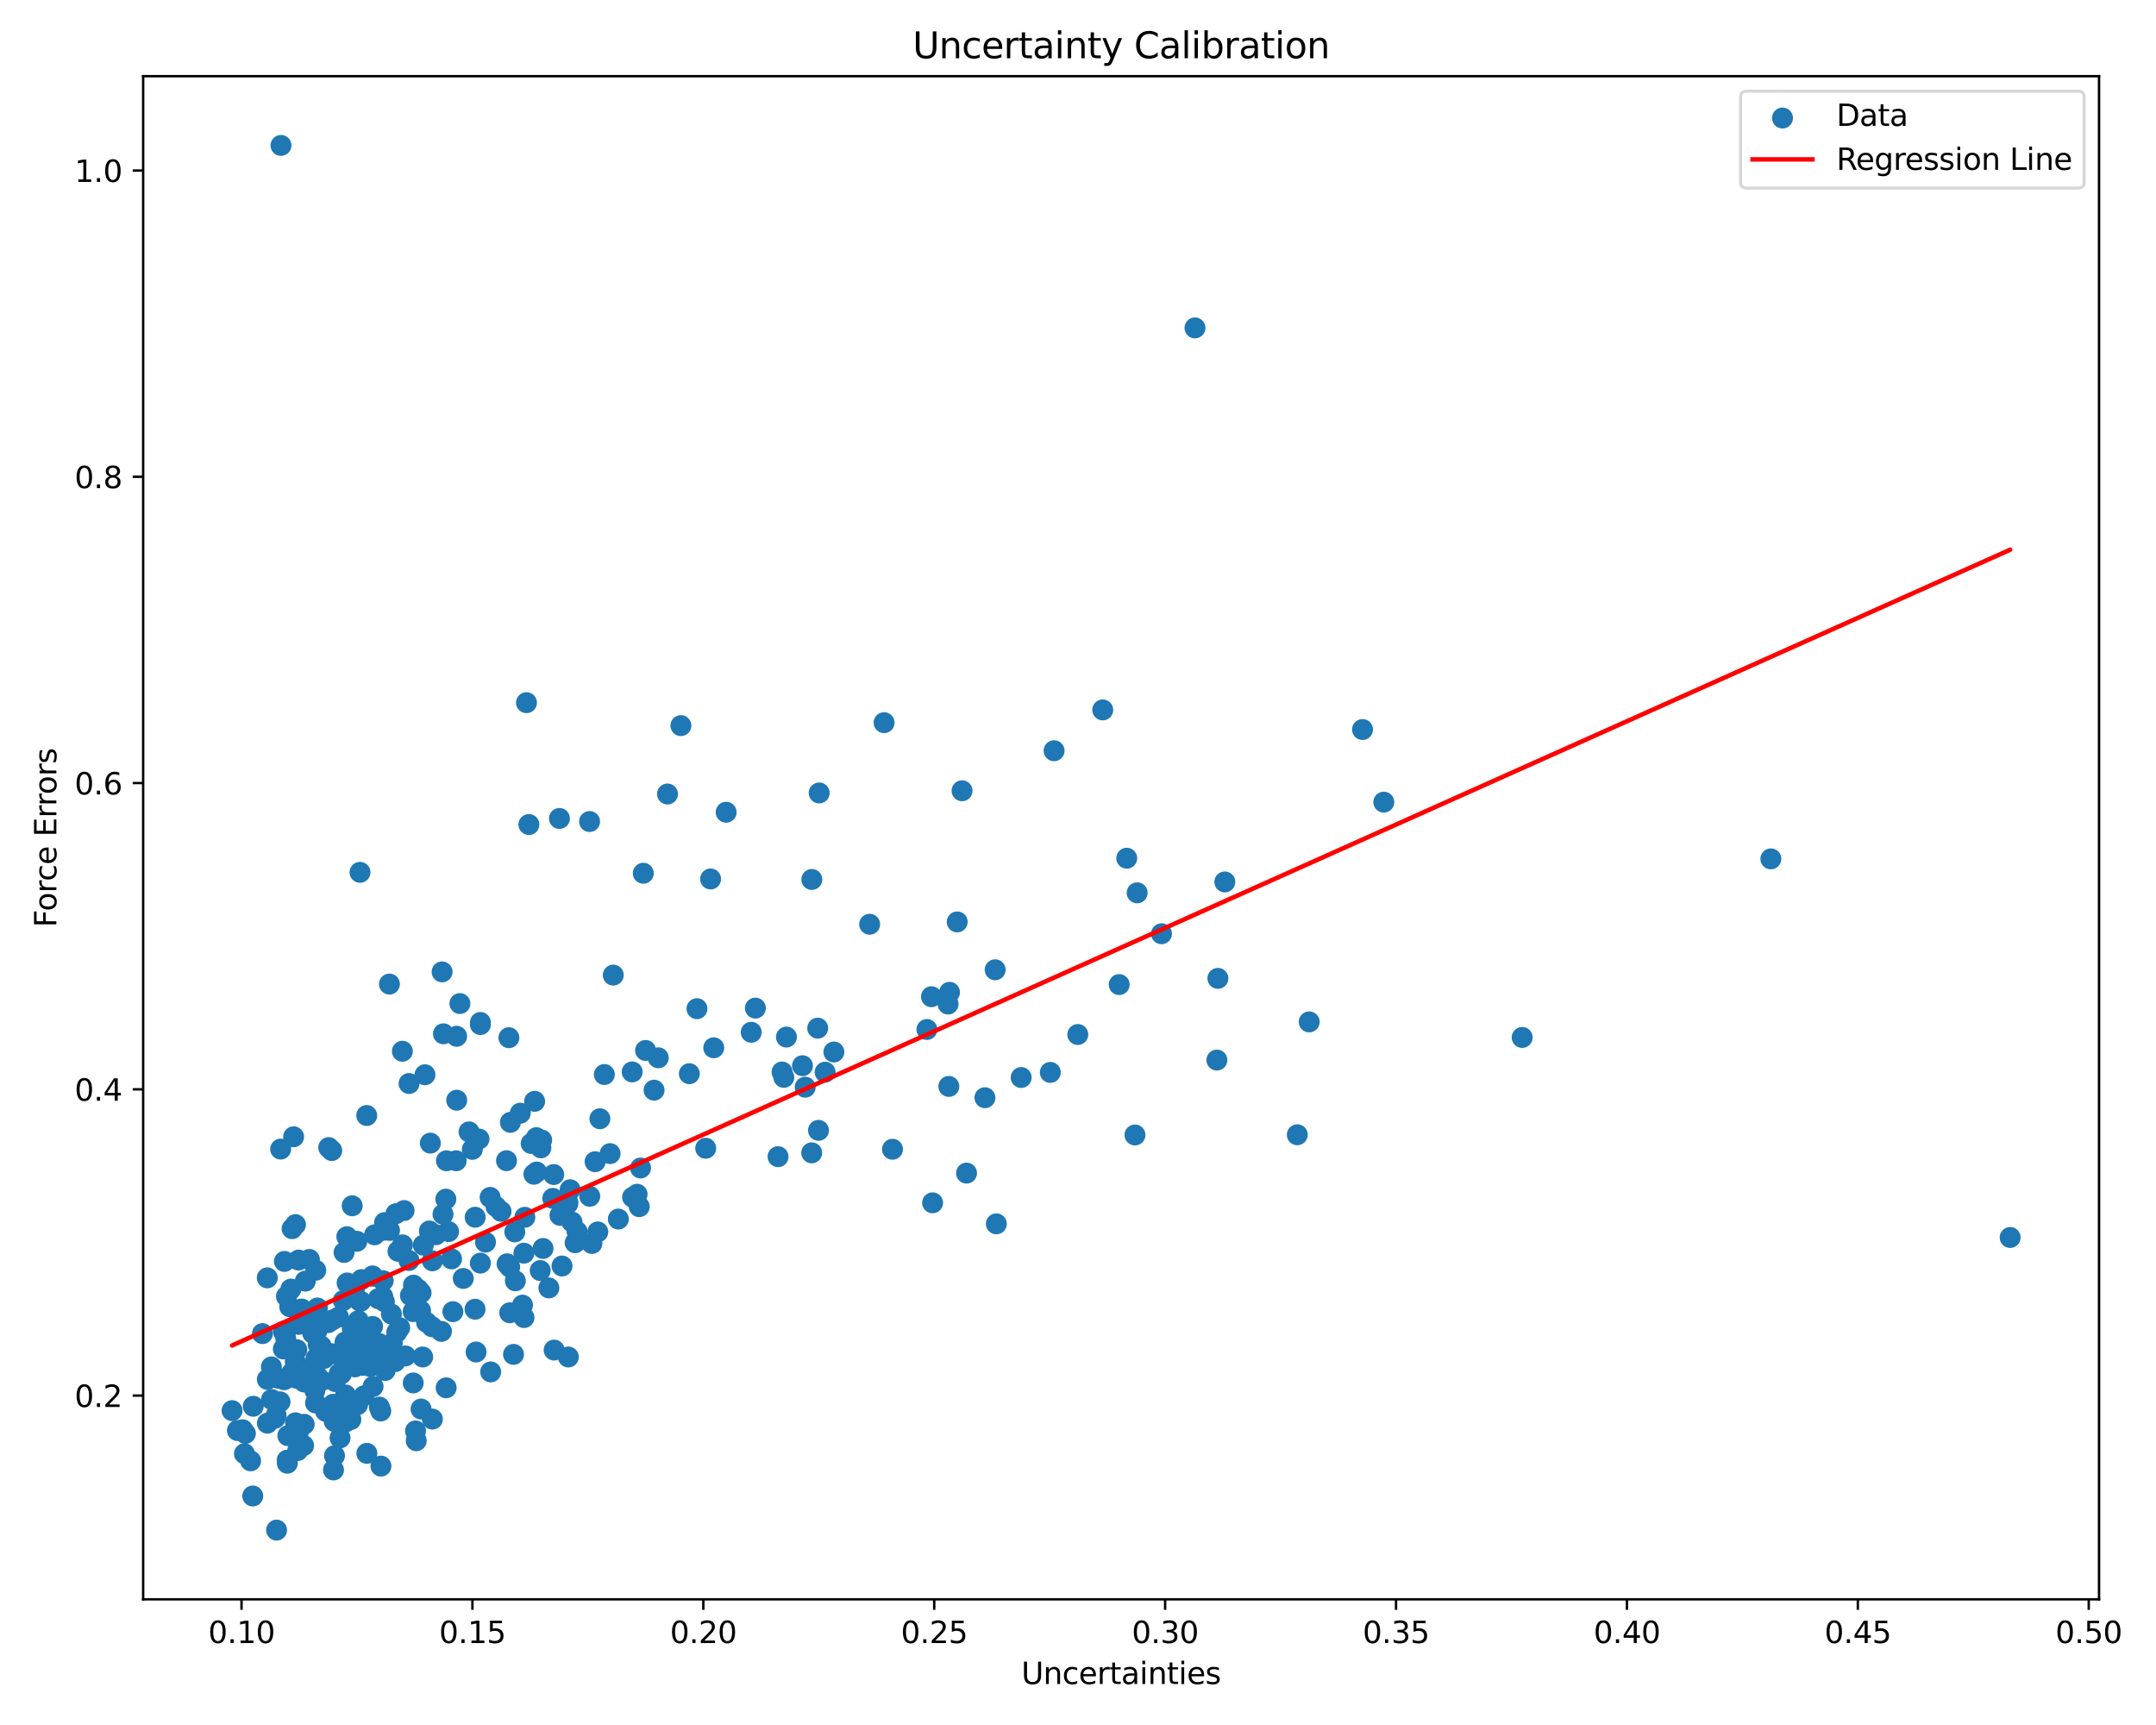 <?xml version="1.0" encoding="utf-8" standalone="no"?>
<!DOCTYPE svg PUBLIC "-//W3C//DTD SVG 1.1//EN"
  "http://www.w3.org/Graphics/SVG/1.1/DTD/svg11.dtd">
<svg xmlns:xlink="http://www.w3.org/1999/xlink" width="720pt" height="576pt" viewBox="0 0 720 576" xmlns="http://www.w3.org/2000/svg" version="1.1">
 <defs>
  <style type="text/css">*{stroke-linejoin: round; stroke-linecap: butt}</style>
 </defs>
 <g id="figure_1">
  <g id="patch_1">
   <path d="M 0 576 
L 720 576 
L 720 0 
L 0 0 
z
" style="fill: #ffffff"/>
  </g>
  <g id="axes_1">
   <g id="patch_2">
    <path d="M 47.81 534.04 
L 700.98 534.04 
L 700.98 25.44 
L 47.81 25.44 
z
" style="fill: #ffffff"/>
   </g>
   <g id="PathCollection_1">
    <defs>
     <path id="m12d8a60cfd" d="M 0 3 
C 0.796 3 1.559 2.684 2.121 2.121 
C 2.684 1.559 3 0.796 3 0 
C 3 -0.796 2.684 -1.559 2.121 -2.121 
C 1.559 -2.684 0.796 -3 0 -3 
C -0.796 -3 -1.559 -2.684 -2.121 -2.121 
C -2.684 -1.559 -3 -0.796 -3 0 
C -3 0.796 -2.684 1.559 -2.121 2.121 
C -1.559 2.684 -0.796 3 0 3 
z
" style="stroke: #1f77b4"/>
    </defs>
    <g clip-path="url(#p8a294f5631)">
     <use xlink:href="#m12d8a60cfd" x="124.589" y="462.959" style="fill: #1f77b4; stroke: #1f77b4"/>
     <use xlink:href="#m12d8a60cfd" x="187.684" y="422.735" style="fill: #1f77b4; stroke: #1f77b4"/>
     <use xlink:href="#m12d8a60cfd" x="175.271" y="406.462" style="fill: #1f77b4; stroke: #1f77b4"/>
     <use xlink:href="#m12d8a60cfd" x="591.381" y="286.787" style="fill: #1f77b4; stroke: #1f77b4"/>
     <use xlink:href="#m12d8a60cfd" x="508.334" y="346.42" style="fill: #1f77b4; stroke: #1f77b4"/>
     <use xlink:href="#m12d8a60cfd" x="101.587" y="475.592" style="fill: #1f77b4; stroke: #1f77b4"/>
     <use xlink:href="#m12d8a60cfd" x="278.471" y="351.28" style="fill: #1f77b4; stroke: #1f77b4"/>
     <use xlink:href="#m12d8a60cfd" x="162.132" y="414.768" style="fill: #1f77b4; stroke: #1f77b4"/>
     <use xlink:href="#m12d8a60cfd" x="273.561" y="264.779" style="fill: #1f77b4; stroke: #1f77b4"/>
     <use xlink:href="#m12d8a60cfd" x="169.332" y="422.003" style="fill: #1f77b4; stroke: #1f77b4"/>
     <use xlink:href="#m12d8a60cfd" x="322.773" y="391.716" style="fill: #1f77b4; stroke: #1f77b4"/>
     <use xlink:href="#m12d8a60cfd" x="137.053" y="432.59" style="fill: #1f77b4; stroke: #1f77b4"/>
     <use xlink:href="#m12d8a60cfd" x="115.219" y="448.137" style="fill: #1f77b4; stroke: #1f77b4"/>
     <use xlink:href="#m12d8a60cfd" x="116.881" y="414.854" style="fill: #1f77b4; stroke: #1f77b4"/>
     <use xlink:href="#m12d8a60cfd" x="118.139" y="452.636" style="fill: #1f77b4; stroke: #1f77b4"/>
     <use xlink:href="#m12d8a60cfd" x="230.201" y="358.522" style="fill: #1f77b4; stroke: #1f77b4"/>
     <use xlink:href="#m12d8a60cfd" x="186.998" y="405.825" style="fill: #1f77b4; stroke: #1f77b4"/>
     <use xlink:href="#m12d8a60cfd" x="134.417" y="415.672" style="fill: #1f77b4; stroke: #1f77b4"/>
     <use xlink:href="#m12d8a60cfd" x="153.591" y="335.1" style="fill: #1f77b4; stroke: #1f77b4"/>
     <use xlink:href="#m12d8a60cfd" x="387.884" y="311.789" style="fill: #1f77b4; stroke: #1f77b4"/>
     <use xlink:href="#m12d8a60cfd" x="311.441" y="401.634" style="fill: #1f77b4; stroke: #1f77b4"/>
     <use xlink:href="#m12d8a60cfd" x="81.036" y="477.405" style="fill: #1f77b4; stroke: #1f77b4"/>
     <use xlink:href="#m12d8a60cfd" x="152.515" y="367.373" style="fill: #1f77b4; stroke: #1f77b4"/>
     <use xlink:href="#m12d8a60cfd" x="157.735" y="383.788" style="fill: #1f77b4; stroke: #1f77b4"/>
     <use xlink:href="#m12d8a60cfd" x="111.706" y="486.077" style="fill: #1f77b4; stroke: #1f77b4"/>
     <use xlink:href="#m12d8a60cfd" x="111.152" y="440.694" style="fill: #1f77b4; stroke: #1f77b4"/>
     <use xlink:href="#m12d8a60cfd" x="141.154" y="453.115" style="fill: #1f77b4; stroke: #1f77b4"/>
     <use xlink:href="#m12d8a60cfd" x="130.049" y="328.599" style="fill: #1f77b4; stroke: #1f77b4"/>
     <use xlink:href="#m12d8a60cfd" x="128.609" y="457.636" style="fill: #1f77b4; stroke: #1f77b4"/>
     <use xlink:href="#m12d8a60cfd" x="159.959" y="380.331" style="fill: #1f77b4; stroke: #1f77b4"/>
     <use xlink:href="#m12d8a60cfd" x="200.332" y="373.563" style="fill: #1f77b4; stroke: #1f77b4"/>
     <use xlink:href="#m12d8a60cfd" x="183.296" y="430.055" style="fill: #1f77b4; stroke: #1f77b4"/>
     <use xlink:href="#m12d8a60cfd" x="127.343" y="451.576" style="fill: #1f77b4; stroke: #1f77b4"/>
     <use xlink:href="#m12d8a60cfd" x="93.518" y="468.095" style="fill: #1f77b4; stroke: #1f77b4"/>
     <use xlink:href="#m12d8a60cfd" x="114.639" y="434.259" style="fill: #1f77b4; stroke: #1f77b4"/>
     <use xlink:href="#m12d8a60cfd" x="87.638" y="445.309" style="fill: #1f77b4; stroke: #1f77b4"/>
     <use xlink:href="#m12d8a60cfd" x="84.576" y="469.568" style="fill: #1f77b4; stroke: #1f77b4"/>
     <use xlink:href="#m12d8a60cfd" x="350.753" y="358.09" style="fill: #1f77b4; stroke: #1f77b4"/>
     <use xlink:href="#m12d8a60cfd" x="181.346" y="416.879" style="fill: #1f77b4; stroke: #1f77b4"/>
     <use xlink:href="#m12d8a60cfd" x="126.125" y="452.836" style="fill: #1f77b4; stroke: #1f77b4"/>
     <use xlink:href="#m12d8a60cfd" x="111.24" y="468.905" style="fill: #1f77b4; stroke: #1f77b4"/>
     <use xlink:href="#m12d8a60cfd" x="271.108" y="293.665" style="fill: #1f77b4; stroke: #1f77b4"/>
     <use xlink:href="#m12d8a60cfd" x="95.652" y="432.881" style="fill: #1f77b4; stroke: #1f77b4"/>
     <use xlink:href="#m12d8a60cfd" x="170.236" y="438.35" style="fill: #1f77b4; stroke: #1f77b4"/>
     <use xlink:href="#m12d8a60cfd" x="311.057" y="332.816" style="fill: #1f77b4; stroke: #1f77b4"/>
     <use xlink:href="#m12d8a60cfd" x="95.904" y="487.567" style="fill: #1f77b4; stroke: #1f77b4"/>
     <use xlink:href="#m12d8a60cfd" x="268.901" y="363.026" style="fill: #1f77b4; stroke: #1f77b4"/>
     <use xlink:href="#m12d8a60cfd" x="399.066" y="109.487" style="fill: #1f77b4; stroke: #1f77b4"/>
     <use xlink:href="#m12d8a60cfd" x="160.437" y="341.417" style="fill: #1f77b4; stroke: #1f77b4"/>
     <use xlink:href="#m12d8a60cfd" x="99.56" y="478.443" style="fill: #1f77b4; stroke: #1f77b4"/>
     <use xlink:href="#m12d8a60cfd" x="341.025" y="359.793" style="fill: #1f77b4; stroke: #1f77b4"/>
     <use xlink:href="#m12d8a60cfd" x="93.834" y="48.558" style="fill: #1f77b4; stroke: #1f77b4"/>
     <use xlink:href="#m12d8a60cfd" x="136.604" y="361.804" style="fill: #1f77b4; stroke: #1f77b4"/>
     <use xlink:href="#m12d8a60cfd" x="184.599" y="400.152" style="fill: #1f77b4; stroke: #1f77b4"/>
     <use xlink:href="#m12d8a60cfd" x="206.494" y="407.06" style="fill: #1f77b4; stroke: #1f77b4"/>
     <use xlink:href="#m12d8a60cfd" x="359.93" y="345.437" style="fill: #1f77b4; stroke: #1f77b4"/>
     <use xlink:href="#m12d8a60cfd" x="141.918" y="358.879" style="fill: #1f77b4; stroke: #1f77b4"/>
     <use xlink:href="#m12d8a60cfd" x="119.673" y="440.968" style="fill: #1f77b4; stroke: #1f77b4"/>
     <use xlink:href="#m12d8a60cfd" x="97.15" y="430.441" style="fill: #1f77b4; stroke: #1f77b4"/>
     <use xlink:href="#m12d8a60cfd" x="319.666" y="307.837" style="fill: #1f77b4; stroke: #1f77b4"/>
     <use xlink:href="#m12d8a60cfd" x="98.676" y="408.918" style="fill: #1f77b4; stroke: #1f77b4"/>
     <use xlink:href="#m12d8a60cfd" x="128.354" y="434.644" style="fill: #1f77b4; stroke: #1f77b4"/>
     <use xlink:href="#m12d8a60cfd" x="198.73" y="387.906" style="fill: #1f77b4; stroke: #1f77b4"/>
     <use xlink:href="#m12d8a60cfd" x="462.119" y="267.845" style="fill: #1f77b4; stroke: #1f77b4"/>
     <use xlink:href="#m12d8a60cfd" x="174.992" y="439.949" style="fill: #1f77b4; stroke: #1f77b4"/>
     <use xlink:href="#m12d8a60cfd" x="123.657" y="456.285" style="fill: #1f77b4; stroke: #1f77b4"/>
     <use xlink:href="#m12d8a60cfd" x="127.972" y="427.647" style="fill: #1f77b4; stroke: #1f77b4"/>
     <use xlink:href="#m12d8a60cfd" x="79.283" y="477.671" style="fill: #1f77b4; stroke: #1f77b4"/>
     <use xlink:href="#m12d8a60cfd" x="105.533" y="453.566" style="fill: #1f77b4; stroke: #1f77b4"/>
     <use xlink:href="#m12d8a60cfd" x="196.896" y="274.318" style="fill: #1f77b4; stroke: #1f77b4"/>
     <use xlink:href="#m12d8a60cfd" x="141.375" y="415.764" style="fill: #1f77b4; stroke: #1f77b4"/>
     <use xlink:href="#m12d8a60cfd" x="178.299" y="392.096" style="fill: #1f77b4; stroke: #1f77b4"/>
     <use xlink:href="#m12d8a60cfd" x="218.426" y="364.021" style="fill: #1f77b4; stroke: #1f77b4"/>
     <use xlink:href="#m12d8a60cfd" x="192.713" y="411.22" style="fill: #1f77b4; stroke: #1f77b4"/>
     <use xlink:href="#m12d8a60cfd" x="132.909" y="417.814" style="fill: #1f77b4; stroke: #1f77b4"/>
     <use xlink:href="#m12d8a60cfd" x="180.629" y="383.279" style="fill: #1f77b4; stroke: #1f77b4"/>
     <use xlink:href="#m12d8a60cfd" x="113.044" y="439.802" style="fill: #1f77b4; stroke: #1f77b4"/>
     <use xlink:href="#m12d8a60cfd" x="317.096" y="331.352" style="fill: #1f77b4; stroke: #1f77b4"/>
     <use xlink:href="#m12d8a60cfd" x="122.964" y="445.14" style="fill: #1f77b4; stroke: #1f77b4"/>
     <use xlink:href="#m12d8a60cfd" x="143.713" y="381.705" style="fill: #1f77b4; stroke: #1f77b4"/>
     <use xlink:href="#m12d8a60cfd" x="149.09" y="387.591" style="fill: #1f77b4; stroke: #1f77b4"/>
     <use xlink:href="#m12d8a60cfd" x="120.227" y="291.285" style="fill: #1f77b4; stroke: #1f77b4"/>
     <use xlink:href="#m12d8a60cfd" x="126.315" y="433.651" style="fill: #1f77b4; stroke: #1f77b4"/>
     <use xlink:href="#m12d8a60cfd" x="321.279" y="264.049" style="fill: #1f77b4; stroke: #1f77b4"/>
     <use xlink:href="#m12d8a60cfd" x="148.894" y="400.409" style="fill: #1f77b4; stroke: #1f77b4"/>
     <use xlink:href="#m12d8a60cfd" x="91.861" y="473.565" style="fill: #1f77b4; stroke: #1f77b4"/>
     <use xlink:href="#m12d8a60cfd" x="138.765" y="477.804" style="fill: #1f77b4; stroke: #1f77b4"/>
     <use xlink:href="#m12d8a60cfd" x="252.262" y="336.621" style="fill: #1f77b4; stroke: #1f77b4"/>
     <use xlink:href="#m12d8a60cfd" x="124.416" y="426.102" style="fill: #1f77b4; stroke: #1f77b4"/>
     <use xlink:href="#m12d8a60cfd" x="99.416" y="484.363" style="fill: #1f77b4; stroke: #1f77b4"/>
     <use xlink:href="#m12d8a60cfd" x="94.893" y="460.722" style="fill: #1f77b4; stroke: #1f77b4"/>
     <use xlink:href="#m12d8a60cfd" x="132.205" y="405.277" style="fill: #1f77b4; stroke: #1f77b4"/>
     <use xlink:href="#m12d8a60cfd" x="92.201" y="472.63" style="fill: #1f77b4; stroke: #1f77b4"/>
     <use xlink:href="#m12d8a60cfd" x="113.276" y="458.655" style="fill: #1f77b4; stroke: #1f77b4"/>
     <use xlink:href="#m12d8a60cfd" x="105.375" y="468.464" style="fill: #1f77b4; stroke: #1f77b4"/>
     <use xlink:href="#m12d8a60cfd" x="98.588" y="454.665" style="fill: #1f77b4; stroke: #1f77b4"/>
     <use xlink:href="#m12d8a60cfd" x="406.717" y="326.694" style="fill: #1f77b4; stroke: #1f77b4"/>
     <use xlink:href="#m12d8a60cfd" x="352.018" y="250.685" style="fill: #1f77b4; stroke: #1f77b4"/>
     <use xlink:href="#m12d8a60cfd" x="113.788" y="469.662" style="fill: #1f77b4; stroke: #1f77b4"/>
     <use xlink:href="#m12d8a60cfd" x="114.02" y="458.726" style="fill: #1f77b4; stroke: #1f77b4"/>
     <use xlink:href="#m12d8a60cfd" x="147.64" y="324.524" style="fill: #1f77b4; stroke: #1f77b4"/>
     <use xlink:href="#m12d8a60cfd" x="150.798" y="420.361" style="fill: #1f77b4; stroke: #1f77b4"/>
     <use xlink:href="#m12d8a60cfd" x="99.691" y="420.755" style="fill: #1f77b4; stroke: #1f77b4"/>
     <use xlink:href="#m12d8a60cfd" x="219.828" y="353.213" style="fill: #1f77b4; stroke: #1f77b4"/>
     <use xlink:href="#m12d8a60cfd" x="114.899" y="418.203" style="fill: #1f77b4; stroke: #1f77b4"/>
     <use xlink:href="#m12d8a60cfd" x="211.121" y="357.929" style="fill: #1f77b4; stroke: #1f77b4"/>
     <use xlink:href="#m12d8a60cfd" x="99.72" y="442.233" style="fill: #1f77b4; stroke: #1f77b4"/>
     <use xlink:href="#m12d8a60cfd" x="275.548" y="358.012" style="fill: #1f77b4; stroke: #1f77b4"/>
     <use xlink:href="#m12d8a60cfd" x="316.865" y="362.77" style="fill: #1f77b4; stroke: #1f77b4"/>
     <use xlink:href="#m12d8a60cfd" x="192.066" y="414.969" style="fill: #1f77b4; stroke: #1f77b4"/>
     <use xlink:href="#m12d8a60cfd" x="138.078" y="429.124" style="fill: #1f77b4; stroke: #1f77b4"/>
     <use xlink:href="#m12d8a60cfd" x="99.873" y="440.866" style="fill: #1f77b4; stroke: #1f77b4"/>
     <use xlink:href="#m12d8a60cfd" x="106.249" y="448.98" style="fill: #1f77b4; stroke: #1f77b4"/>
     <use xlink:href="#m12d8a60cfd" x="117.616" y="402.629" style="fill: #1f77b4; stroke: #1f77b4"/>
     <use xlink:href="#m12d8a60cfd" x="105.99" y="436.751" style="fill: #1f77b4; stroke: #1f77b4"/>
     <use xlink:href="#m12d8a60cfd" x="175.819" y="234.632" style="fill: #1f77b4; stroke: #1f77b4"/>
     <use xlink:href="#m12d8a60cfd" x="89.26" y="426.694" style="fill: #1f77b4; stroke: #1f77b4"/>
     <use xlink:href="#m12d8a60cfd" x="96.12" y="479.384" style="fill: #1f77b4; stroke: #1f77b4"/>
     <use xlink:href="#m12d8a60cfd" x="222.907" y="265.132" style="fill: #1f77b4; stroke: #1f77b4"/>
     <use xlink:href="#m12d8a60cfd" x="271.067" y="384.951" style="fill: #1f77b4; stroke: #1f77b4"/>
     <use xlink:href="#m12d8a60cfd" x="130.073" y="410.854" style="fill: #1f77b4; stroke: #1f77b4"/>
     <use xlink:href="#m12d8a60cfd" x="178.542" y="367.755" style="fill: #1f77b4; stroke: #1f77b4"/>
     <use xlink:href="#m12d8a60cfd" x="259.831" y="386.228" style="fill: #1f77b4; stroke: #1f77b4"/>
     <use xlink:href="#m12d8a60cfd" x="176.622" y="275.328" style="fill: #1f77b4; stroke: #1f77b4"/>
     <use xlink:href="#m12d8a60cfd" x="94.978" y="421.211" style="fill: #1f77b4; stroke: #1f77b4"/>
     <use xlink:href="#m12d8a60cfd" x="118.205" y="454.774" style="fill: #1f77b4; stroke: #1f77b4"/>
     <use xlink:href="#m12d8a60cfd" x="127.817" y="432.944" style="fill: #1f77b4; stroke: #1f77b4"/>
     <use xlink:href="#m12d8a60cfd" x="128.4" y="408.245" style="fill: #1f77b4; stroke: #1f77b4"/>
     <use xlink:href="#m12d8a60cfd" x="81.954" y="478.652" style="fill: #1f77b4; stroke: #1f77b4"/>
     <use xlink:href="#m12d8a60cfd" x="455.016" y="243.601" style="fill: #1f77b4; stroke: #1f77b4"/>
     <use xlink:href="#m12d8a60cfd" x="172.102" y="427.685" style="fill: #1f77b4; stroke: #1f77b4"/>
     <use xlink:href="#m12d8a60cfd" x="147.422" y="444.57" style="fill: #1f77b4; stroke: #1f77b4"/>
     <use xlink:href="#m12d8a60cfd" x="199.637" y="411.355" style="fill: #1f77b4; stroke: #1f77b4"/>
     <use xlink:href="#m12d8a60cfd" x="120.469" y="434.518" style="fill: #1f77b4; stroke: #1f77b4"/>
     <use xlink:href="#m12d8a60cfd" x="144.396" y="421.003" style="fill: #1f77b4; stroke: #1f77b4"/>
     <use xlink:href="#m12d8a60cfd" x="137.997" y="461.784" style="fill: #1f77b4; stroke: #1f77b4"/>
     <use xlink:href="#m12d8a60cfd" x="137.969" y="437.973" style="fill: #1f77b4; stroke: #1f77b4"/>
     <use xlink:href="#m12d8a60cfd" x="130.998" y="448.552" style="fill: #1f77b4; stroke: #1f77b4"/>
     <use xlink:href="#m12d8a60cfd" x="211.254" y="399.762" style="fill: #1f77b4; stroke: #1f77b4"/>
     <use xlink:href="#m12d8a60cfd" x="261.759" y="359.741" style="fill: #1f77b4; stroke: #1f77b4"/>
     <use xlink:href="#m12d8a60cfd" x="144.247" y="443.015" style="fill: #1f77b4; stroke: #1f77b4"/>
     <use xlink:href="#m12d8a60cfd" x="235.673" y="383.417" style="fill: #1f77b4; stroke: #1f77b4"/>
     <use xlink:href="#m12d8a60cfd" x="180.41" y="424.26" style="fill: #1f77b4; stroke: #1f77b4"/>
     <use xlink:href="#m12d8a60cfd" x="332.729" y="408.657" style="fill: #1f77b4; stroke: #1f77b4"/>
     <use xlink:href="#m12d8a60cfd" x="140.455" y="437.645" style="fill: #1f77b4; stroke: #1f77b4"/>
     <use xlink:href="#m12d8a60cfd" x="262.63" y="346.287" style="fill: #1f77b4; stroke: #1f77b4"/>
     <use xlink:href="#m12d8a60cfd" x="115.919" y="428.395" style="fill: #1f77b4; stroke: #1f77b4"/>
     <use xlink:href="#m12d8a60cfd" x="120.666" y="427.285" style="fill: #1f77b4; stroke: #1f77b4"/>
     <use xlink:href="#m12d8a60cfd" x="117.173" y="473.997" style="fill: #1f77b4; stroke: #1f77b4"/>
     <use xlink:href="#m12d8a60cfd" x="177.388" y="381.827" style="fill: #1f77b4; stroke: #1f77b4"/>
     <use xlink:href="#m12d8a60cfd" x="117.645" y="443.619" style="fill: #1f77b4; stroke: #1f77b4"/>
     <use xlink:href="#m12d8a60cfd" x="115.407" y="465.796" style="fill: #1f77b4; stroke: #1f77b4"/>
     <use xlink:href="#m12d8a60cfd" x="237.305" y="293.498" style="fill: #1f77b4; stroke: #1f77b4"/>
     <use xlink:href="#m12d8a60cfd" x="152.338" y="387.59" style="fill: #1f77b4; stroke: #1f77b4"/>
     <use xlink:href="#m12d8a60cfd" x="108.744" y="471.248" style="fill: #1f77b4; stroke: #1f77b4"/>
     <use xlink:href="#m12d8a60cfd" x="115.456" y="474.773" style="fill: #1f77b4; stroke: #1f77b4"/>
     <use xlink:href="#m12d8a60cfd" x="309.541" y="343.759" style="fill: #1f77b4; stroke: #1f77b4"/>
     <use xlink:href="#m12d8a60cfd" x="250.871" y="344.691" style="fill: #1f77b4; stroke: #1f77b4"/>
     <use xlink:href="#m12d8a60cfd" x="111.377" y="490.838" style="fill: #1f77b4; stroke: #1f77b4"/>
     <use xlink:href="#m12d8a60cfd" x="95.434" y="446.931" style="fill: #1f77b4; stroke: #1f77b4"/>
     <use xlink:href="#m12d8a60cfd" x="123.716" y="450.837" style="fill: #1f77b4; stroke: #1f77b4"/>
     <use xlink:href="#m12d8a60cfd" x="98.687" y="475.094" style="fill: #1f77b4; stroke: #1f77b4"/>
     <use xlink:href="#m12d8a60cfd" x="189.59" y="401.315" style="fill: #1f77b4; stroke: #1f77b4"/>
     <use xlink:href="#m12d8a60cfd" x="298.053" y="383.751" style="fill: #1f77b4; stroke: #1f77b4"/>
     <use xlink:href="#m12d8a60cfd" x="99.124" y="450.693" style="fill: #1f77b4; stroke: #1f77b4"/>
     <use xlink:href="#m12d8a60cfd" x="111.617" y="474.621" style="fill: #1f77b4; stroke: #1f77b4"/>
     <use xlink:href="#m12d8a60cfd" x="132.513" y="444.85" style="fill: #1f77b4; stroke: #1f77b4"/>
     <use xlink:href="#m12d8a60cfd" x="133.481" y="443.348" style="fill: #1f77b4; stroke: #1f77b4"/>
     <use xlink:href="#m12d8a60cfd" x="149.792" y="411.239" style="fill: #1f77b4; stroke: #1f77b4"/>
     <use xlink:href="#m12d8a60cfd" x="101.392" y="482.685" style="fill: #1f77b4; stroke: #1f77b4"/>
     <use xlink:href="#m12d8a60cfd" x="160.421" y="342.111" style="fill: #1f77b4; stroke: #1f77b4"/>
     <use xlink:href="#m12d8a60cfd" x="212.763" y="398.778" style="fill: #1f77b4; stroke: #1f77b4"/>
     <use xlink:href="#m12d8a60cfd" x="165.658" y="402.919" style="fill: #1f77b4; stroke: #1f77b4"/>
     <use xlink:href="#m12d8a60cfd" x="92.364" y="510.922" style="fill: #1f77b4; stroke: #1f77b4"/>
     <use xlink:href="#m12d8a60cfd" x="113.901" y="469.117" style="fill: #1f77b4; stroke: #1f77b4"/>
     <use xlink:href="#m12d8a60cfd" x="261.165" y="357.953" style="fill: #1f77b4; stroke: #1f77b4"/>
     <use xlink:href="#m12d8a60cfd" x="406.38" y="353.969" style="fill: #1f77b4; stroke: #1f77b4"/>
     <use xlink:href="#m12d8a60cfd" x="104.846" y="455.887" style="fill: #1f77b4; stroke: #1f77b4"/>
     <use xlink:href="#m12d8a60cfd" x="121.272" y="455.896" style="fill: #1f77b4; stroke: #1f77b4"/>
     <use xlink:href="#m12d8a60cfd" x="115.325" y="454.082" style="fill: #1f77b4; stroke: #1f77b4"/>
     <use xlink:href="#m12d8a60cfd" x="111.951" y="461.322" style="fill: #1f77b4; stroke: #1f77b4"/>
     <use xlink:href="#m12d8a60cfd" x="120.027" y="434.334" style="fill: #1f77b4; stroke: #1f77b4"/>
     <use xlink:href="#m12d8a60cfd" x="189.798" y="453.119" style="fill: #1f77b4; stroke: #1f77b4"/>
     <use xlink:href="#m12d8a60cfd" x="96.756" y="436.339" style="fill: #1f77b4; stroke: #1f77b4"/>
     <use xlink:href="#m12d8a60cfd" x="273.074" y="343.322" style="fill: #1f77b4; stroke: #1f77b4"/>
     <use xlink:href="#m12d8a60cfd" x="167.319" y="404.478" style="fill: #1f77b4; stroke: #1f77b4"/>
     <use xlink:href="#m12d8a60cfd" x="114.572" y="453.716" style="fill: #1f77b4; stroke: #1f77b4"/>
     <use xlink:href="#m12d8a60cfd" x="158.685" y="406.448" style="fill: #1f77b4; stroke: #1f77b4"/>
     <use xlink:href="#m12d8a60cfd" x="113.563" y="480.141" style="fill: #1f77b4; stroke: #1f77b4"/>
     <use xlink:href="#m12d8a60cfd" x="215.592" y="350.759" style="fill: #1f77b4; stroke: #1f77b4"/>
     <use xlink:href="#m12d8a60cfd" x="433.234" y="378.909" style="fill: #1f77b4; stroke: #1f77b4"/>
     <use xlink:href="#m12d8a60cfd" x="123.169" y="445.48" style="fill: #1f77b4; stroke: #1f77b4"/>
     <use xlink:href="#m12d8a60cfd" x="127.152" y="471.151" style="fill: #1f77b4; stroke: #1f77b4"/>
     <use xlink:href="#m12d8a60cfd" x="126.685" y="469.844" style="fill: #1f77b4; stroke: #1f77b4"/>
     <use xlink:href="#m12d8a60cfd" x="126.562" y="448.595" style="fill: #1f77b4; stroke: #1f77b4"/>
     <use xlink:href="#m12d8a60cfd" x="160.427" y="421.776" style="fill: #1f77b4; stroke: #1f77b4"/>
     <use xlink:href="#m12d8a60cfd" x="142.452" y="441.545" style="fill: #1f77b4; stroke: #1f77b4"/>
     <use xlink:href="#m12d8a60cfd" x="109.776" y="383.186" style="fill: #1f77b4; stroke: #1f77b4"/>
     <use xlink:href="#m12d8a60cfd" x="92.955" y="460.216" style="fill: #1f77b4; stroke: #1f77b4"/>
     <use xlink:href="#m12d8a60cfd" x="267.988" y="355.857" style="fill: #1f77b4; stroke: #1f77b4"/>
     <use xlink:href="#m12d8a60cfd" x="140.617" y="470.492" style="fill: #1f77b4; stroke: #1f77b4"/>
     <use xlink:href="#m12d8a60cfd" x="90.698" y="467.307" style="fill: #1f77b4; stroke: #1f77b4"/>
     <use xlink:href="#m12d8a60cfd" x="213.908" y="390.016" style="fill: #1f77b4; stroke: #1f77b4"/>
     <use xlink:href="#m12d8a60cfd" x="103.327" y="420.544" style="fill: #1f77b4; stroke: #1f77b4"/>
     <use xlink:href="#m12d8a60cfd" x="186.829" y="273.29" style="fill: #1f77b4; stroke: #1f77b4"/>
     <use xlink:href="#m12d8a60cfd" x="124.425" y="442.911" style="fill: #1f77b4; stroke: #1f77b4"/>
     <use xlink:href="#m12d8a60cfd" x="163.861" y="458.105" style="fill: #1f77b4; stroke: #1f77b4"/>
     <use xlink:href="#m12d8a60cfd" x="113.39" y="470.382" style="fill: #1f77b4; stroke: #1f77b4"/>
     <use xlink:href="#m12d8a60cfd" x="105.147" y="464.295" style="fill: #1f77b4; stroke: #1f77b4"/>
     <use xlink:href="#m12d8a60cfd" x="124.391" y="426.116" style="fill: #1f77b4; stroke: #1f77b4"/>
     <use xlink:href="#m12d8a60cfd" x="84.403" y="499.533" style="fill: #1f77b4; stroke: #1f77b4"/>
     <use xlink:href="#m12d8a60cfd" x="179.113" y="379.878" style="fill: #1f77b4; stroke: #1f77b4"/>
     <use xlink:href="#m12d8a60cfd" x="125.077" y="412.325" style="fill: #1f77b4; stroke: #1f77b4"/>
     <use xlink:href="#m12d8a60cfd" x="139.002" y="481.081" style="fill: #1f77b4; stroke: #1f77b4"/>
     <use xlink:href="#m12d8a60cfd" x="131.924" y="454.68" style="fill: #1f77b4; stroke: #1f77b4"/>
     <use xlink:href="#m12d8a60cfd" x="101.953" y="427.781" style="fill: #1f77b4; stroke: #1f77b4"/>
     <use xlink:href="#m12d8a60cfd" x="135.404" y="452.769" style="fill: #1f77b4; stroke: #1f77b4"/>
     <use xlink:href="#m12d8a60cfd" x="152.487" y="346.023" style="fill: #1f77b4; stroke: #1f77b4"/>
     <use xlink:href="#m12d8a60cfd" x="332.337" y="323.823" style="fill: #1f77b4; stroke: #1f77b4"/>
     <use xlink:href="#m12d8a60cfd" x="316.609" y="335.26" style="fill: #1f77b4; stroke: #1f77b4"/>
     <use xlink:href="#m12d8a60cfd" x="409.031" y="294.496" style="fill: #1f77b4; stroke: #1f77b4"/>
     <use xlink:href="#m12d8a60cfd" x="379.752" y="298.131" style="fill: #1f77b4; stroke: #1f77b4"/>
     <use xlink:href="#m12d8a60cfd" x="115.826" y="412.946" style="fill: #1f77b4; stroke: #1f77b4"/>
     <use xlink:href="#m12d8a60cfd" x="128.428" y="453.259" style="fill: #1f77b4; stroke: #1f77b4"/>
     <use xlink:href="#m12d8a60cfd" x="379.026" y="378.981" style="fill: #1f77b4; stroke: #1f77b4"/>
     <use xlink:href="#m12d8a60cfd" x="189.639" y="401.899" style="fill: #1f77b4; stroke: #1f77b4"/>
     <use xlink:href="#m12d8a60cfd" x="110.017" y="471.71" style="fill: #1f77b4; stroke: #1f77b4"/>
     <use xlink:href="#m12d8a60cfd" x="101.546" y="461.466" style="fill: #1f77b4; stroke: #1f77b4"/>
     <use xlink:href="#m12d8a60cfd" x="108.27" y="453.58" style="fill: #1f77b4; stroke: #1f77b4"/>
     <use xlink:href="#m12d8a60cfd" x="89.275" y="460.601" style="fill: #1f77b4; stroke: #1f77b4"/>
     <use xlink:href="#m12d8a60cfd" x="105.442" y="424.152" style="fill: #1f77b4; stroke: #1f77b4"/>
     <use xlink:href="#m12d8a60cfd" x="232.756" y="336.817" style="fill: #1f77b4; stroke: #1f77b4"/>
     <use xlink:href="#m12d8a60cfd" x="156.634" y="377.949" style="fill: #1f77b4; stroke: #1f77b4"/>
     <use xlink:href="#m12d8a60cfd" x="158.985" y="451.454" style="fill: #1f77b4; stroke: #1f77b4"/>
     <use xlink:href="#m12d8a60cfd" x="154.708" y="426.886" style="fill: #1f77b4; stroke: #1f77b4"/>
     <use xlink:href="#m12d8a60cfd" x="143.391" y="411.044" style="fill: #1f77b4; stroke: #1f77b4"/>
     <use xlink:href="#m12d8a60cfd" x="242.5" y="271.219" style="fill: #1f77b4; stroke: #1f77b4"/>
     <use xlink:href="#m12d8a60cfd" x="140.623" y="431.68" style="fill: #1f77b4; stroke: #1f77b4"/>
     <use xlink:href="#m12d8a60cfd" x="94.627" y="444.558" style="fill: #1f77b4; stroke: #1f77b4"/>
     <use xlink:href="#m12d8a60cfd" x="170.451" y="374.765" style="fill: #1f77b4; stroke: #1f77b4"/>
     <use xlink:href="#m12d8a60cfd" x="106.024" y="459.545" style="fill: #1f77b4; stroke: #1f77b4"/>
     <use xlink:href="#m12d8a60cfd" x="169.947" y="346.504" style="fill: #1f77b4; stroke: #1f77b4"/>
     <use xlink:href="#m12d8a60cfd" x="109.611" y="441.66" style="fill: #1f77b4; stroke: #1f77b4"/>
     <use xlink:href="#m12d8a60cfd" x="100.38" y="460.11" style="fill: #1f77b4; stroke: #1f77b4"/>
     <use xlink:href="#m12d8a60cfd" x="184.913" y="392.197" style="fill: #1f77b4; stroke: #1f77b4"/>
     <use xlink:href="#m12d8a60cfd" x="134.371" y="351.026" style="fill: #1f77b4; stroke: #1f77b4"/>
     <use xlink:href="#m12d8a60cfd" x="119.179" y="414.479" style="fill: #1f77b4; stroke: #1f77b4"/>
     <use xlink:href="#m12d8a60cfd" x="118.343" y="430.475" style="fill: #1f77b4; stroke: #1f77b4"/>
     <use xlink:href="#m12d8a60cfd" x="136.588" y="420.908" style="fill: #1f77b4; stroke: #1f77b4"/>
     <use xlink:href="#m12d8a60cfd" x="163.679" y="399.82" style="fill: #1f77b4; stroke: #1f77b4"/>
     <use xlink:href="#m12d8a60cfd" x="191.021" y="408.051" style="fill: #1f77b4; stroke: #1f77b4"/>
     <use xlink:href="#m12d8a60cfd" x="158.647" y="437.165" style="fill: #1f77b4; stroke: #1f77b4"/>
     <use xlink:href="#m12d8a60cfd" x="196.947" y="399.45" style="fill: #1f77b4; stroke: #1f77b4"/>
     <use xlink:href="#m12d8a60cfd" x="203.734" y="385.202" style="fill: #1f77b4; stroke: #1f77b4"/>
     <use xlink:href="#m12d8a60cfd" x="130.716" y="438.797" style="fill: #1f77b4; stroke: #1f77b4"/>
     <use xlink:href="#m12d8a60cfd" x="145.569" y="412.3" style="fill: #1f77b4; stroke: #1f77b4"/>
     <use xlink:href="#m12d8a60cfd" x="97.479" y="458.393" style="fill: #1f77b4; stroke: #1f77b4"/>
     <use xlink:href="#m12d8a60cfd" x="122.473" y="372.483" style="fill: #1f77b4; stroke: #1f77b4"/>
     <use xlink:href="#m12d8a60cfd" x="107.248" y="449.452" style="fill: #1f77b4; stroke: #1f77b4"/>
     <use xlink:href="#m12d8a60cfd" x="376.279" y="286.566" style="fill: #1f77b4; stroke: #1f77b4"/>
     <use xlink:href="#m12d8a60cfd" x="273.338" y="377.434" style="fill: #1f77b4; stroke: #1f77b4"/>
     <use xlink:href="#m12d8a60cfd" x="213.473" y="402.921" style="fill: #1f77b4; stroke: #1f77b4"/>
     <use xlink:href="#m12d8a60cfd" x="174.955" y="418.446" style="fill: #1f77b4; stroke: #1f77b4"/>
     <use xlink:href="#m12d8a60cfd" x="201.82" y="358.797" style="fill: #1f77b4; stroke: #1f77b4"/>
     <use xlink:href="#m12d8a60cfd" x="110.793" y="384.186" style="fill: #1f77b4; stroke: #1f77b4"/>
     <use xlink:href="#m12d8a60cfd" x="328.917" y="366.54" style="fill: #1f77b4; stroke: #1f77b4"/>
     <use xlink:href="#m12d8a60cfd" x="173.745" y="371.705" style="fill: #1f77b4; stroke: #1f77b4"/>
     <use xlink:href="#m12d8a60cfd" x="214.827" y="291.59" style="fill: #1f77b4; stroke: #1f77b4"/>
     <use xlink:href="#m12d8a60cfd" x="83.688" y="487.795" style="fill: #1f77b4; stroke: #1f77b4"/>
     <use xlink:href="#m12d8a60cfd" x="117.917" y="449.122" style="fill: #1f77b4; stroke: #1f77b4"/>
     <use xlink:href="#m12d8a60cfd" x="148.998" y="463.407" style="fill: #1f77b4; stroke: #1f77b4"/>
     <use xlink:href="#m12d8a60cfd" x="122.515" y="485.293" style="fill: #1f77b4; stroke: #1f77b4"/>
     <use xlink:href="#m12d8a60cfd" x="124.298" y="454.616" style="fill: #1f77b4; stroke: #1f77b4"/>
     <use xlink:href="#m12d8a60cfd" x="179.223" y="391.355" style="fill: #1f77b4; stroke: #1f77b4"/>
     <use xlink:href="#m12d8a60cfd" x="107.438" y="461.008" style="fill: #1f77b4; stroke: #1f77b4"/>
     <use xlink:href="#m12d8a60cfd" x="437.214" y="341.228" style="fill: #1f77b4; stroke: #1f77b4"/>
     <use xlink:href="#m12d8a60cfd" x="139.702" y="430.562" style="fill: #1f77b4; stroke: #1f77b4"/>
     <use xlink:href="#m12d8a60cfd" x="171.489" y="452.239" style="fill: #1f77b4; stroke: #1f77b4"/>
     <use xlink:href="#m12d8a60cfd" x="197.68" y="415.213" style="fill: #1f77b4; stroke: #1f77b4"/>
     <use xlink:href="#m12d8a60cfd" x="170.205" y="423.061" style="fill: #1f77b4; stroke: #1f77b4"/>
     <use xlink:href="#m12d8a60cfd" x="169.144" y="387.567" style="fill: #1f77b4; stroke: #1f77b4"/>
     <use xlink:href="#m12d8a60cfd" x="373.753" y="328.759" style="fill: #1f77b4; stroke: #1f77b4"/>
     <use xlink:href="#m12d8a60cfd" x="105.808" y="444.506" style="fill: #1f77b4; stroke: #1f77b4"/>
     <use xlink:href="#m12d8a60cfd" x="148.086" y="345.2" style="fill: #1f77b4; stroke: #1f77b4"/>
     <use xlink:href="#m12d8a60cfd" x="121.582" y="466.063" style="fill: #1f77b4; stroke: #1f77b4"/>
     <use xlink:href="#m12d8a60cfd" x="144.408" y="473.851" style="fill: #1f77b4; stroke: #1f77b4"/>
     <use xlink:href="#m12d8a60cfd" x="134.943" y="404.22" style="fill: #1f77b4; stroke: #1f77b4"/>
     <use xlink:href="#m12d8a60cfd" x="295.246" y="241.308" style="fill: #1f77b4; stroke: #1f77b4"/>
     <use xlink:href="#m12d8a60cfd" x="104.422" y="445.164" style="fill: #1f77b4; stroke: #1f77b4"/>
     <use xlink:href="#m12d8a60cfd" x="174.496" y="435.801" style="fill: #1f77b4; stroke: #1f77b4"/>
     <use xlink:href="#m12d8a60cfd" x="128.065" y="410.81" style="fill: #1f77b4; stroke: #1f77b4"/>
     <use xlink:href="#m12d8a60cfd" x="118.526" y="456.427" style="fill: #1f77b4; stroke: #1f77b4"/>
     <use xlink:href="#m12d8a60cfd" x="90.638" y="456.427" style="fill: #1f77b4; stroke: #1f77b4"/>
     <use xlink:href="#m12d8a60cfd" x="185.053" y="450.81" style="fill: #1f77b4; stroke: #1f77b4"/>
     <use xlink:href="#m12d8a60cfd" x="190.395" y="397.268" style="fill: #1f77b4; stroke: #1f77b4"/>
     <use xlink:href="#m12d8a60cfd" x="171.922" y="411.349" style="fill: #1f77b4; stroke: #1f77b4"/>
     <use xlink:href="#m12d8a60cfd" x="100.761" y="437.096" style="fill: #1f77b4; stroke: #1f77b4"/>
     <use xlink:href="#m12d8a60cfd" x="180.897" y="380.671" style="fill: #1f77b4; stroke: #1f77b4"/>
     <use xlink:href="#m12d8a60cfd" x="81.638" y="485.411" style="fill: #1f77b4; stroke: #1f77b4"/>
     <use xlink:href="#m12d8a60cfd" x="93.725" y="383.7" style="fill: #1f77b4; stroke: #1f77b4"/>
     <use xlink:href="#m12d8a60cfd" x="89.295" y="475.217" style="fill: #1f77b4; stroke: #1f77b4"/>
     <use xlink:href="#m12d8a60cfd" x="147.945" y="405.46" style="fill: #1f77b4; stroke: #1f77b4"/>
     <use xlink:href="#m12d8a60cfd" x="95.957" y="488.587" style="fill: #1f77b4; stroke: #1f77b4"/>
     <use xlink:href="#m12d8a60cfd" x="238.352" y="349.868" style="fill: #1f77b4; stroke: #1f77b4"/>
     <use xlink:href="#m12d8a60cfd" x="119.4" y="469.043" style="fill: #1f77b4; stroke: #1f77b4"/>
     <use xlink:href="#m12d8a60cfd" x="151.238" y="437.989" style="fill: #1f77b4; stroke: #1f77b4"/>
     <use xlink:href="#m12d8a60cfd" x="94.617" y="450.436" style="fill: #1f77b4; stroke: #1f77b4"/>
     <use xlink:href="#m12d8a60cfd" x="290.419" y="308.619" style="fill: #1f77b4; stroke: #1f77b4"/>
     <use xlink:href="#m12d8a60cfd" x="98.057" y="379.585" style="fill: #1f77b4; stroke: #1f77b4"/>
     <use xlink:href="#m12d8a60cfd" x="227.389" y="242.297" style="fill: #1f77b4; stroke: #1f77b4"/>
     <use xlink:href="#m12d8a60cfd" x="110.869" y="452.024" style="fill: #1f77b4; stroke: #1f77b4"/>
     <use xlink:href="#m12d8a60cfd" x="97.545" y="410.269" style="fill: #1f77b4; stroke: #1f77b4"/>
     <use xlink:href="#m12d8a60cfd" x="104.89" y="440.871" style="fill: #1f77b4; stroke: #1f77b4"/>
     <use xlink:href="#m12d8a60cfd" x="77.5" y="471.033" style="fill: #1f77b4; stroke: #1f77b4"/>
     <use xlink:href="#m12d8a60cfd" x="204.8" y="325.601" style="fill: #1f77b4; stroke: #1f77b4"/>
     <use xlink:href="#m12d8a60cfd" x="671.29" y="413.213" style="fill: #1f77b4; stroke: #1f77b4"/>
     <use xlink:href="#m12d8a60cfd" x="119.122" y="468.66" style="fill: #1f77b4; stroke: #1f77b4"/>
     <use xlink:href="#m12d8a60cfd" x="368.265" y="237.053" style="fill: #1f77b4; stroke: #1f77b4"/>
     <use xlink:href="#m12d8a60cfd" x="127.221" y="489.548" style="fill: #1f77b4; stroke: #1f77b4"/>
     <use xlink:href="#m12d8a60cfd" x="98.903" y="460.172" style="fill: #1f77b4; stroke: #1f77b4"/>
    </g>
   </g>
   <g id="matplotlib.axis_1">
    <g id="xtick_1">
     <g id="line2d_1">
      <defs>
       <path id="m41a99aecb1" d="M 0 0 
L 0 3.5 
" style="stroke: #000000; stroke-width: 0.8"/>
      </defs>
      <g>
       <use xlink:href="#m41a99aecb1" x="80.658" y="534.04" style="stroke: #000000; stroke-width: 0.8"/>
      </g>
     </g>
     <g id="text_1">
      <!-- 0.10 -->
      <g transform="translate(69.526 548.638) scale(0.1 -0.1)">
       <defs>
        <path id="DejaVuSans-30" d="M 2034 4250 
Q 1547 4250 1301 3770 
Q 1056 3291 1056 2328 
Q 1056 1369 1301 889 
Q 1547 409 2034 409 
Q 2525 409 2770 889 
Q 3016 1369 3016 2328 
Q 3016 3291 2770 3770 
Q 2525 4250 2034 4250 
z
M 2034 4750 
Q 2819 4750 3233 4129 
Q 3647 3509 3647 2328 
Q 3647 1150 3233 529 
Q 2819 -91 2034 -91 
Q 1250 -91 836 529 
Q 422 1150 422 2328 
Q 422 3509 836 4129 
Q 1250 4750 2034 4750 
z
" transform="scale(0.016)"/>
        <path id="DejaVuSans-2e" d="M 684 794 
L 1344 794 
L 1344 0 
L 684 0 
L 684 794 
z
" transform="scale(0.016)"/>
        <path id="DejaVuSans-31" d="M 794 531 
L 1825 531 
L 1825 4091 
L 703 3866 
L 703 4441 
L 1819 4666 
L 2450 4666 
L 2450 531 
L 3481 531 
L 3481 0 
L 794 0 
L 794 531 
z
" transform="scale(0.016)"/>
       </defs>
       <use xlink:href="#DejaVuSans-30"/>
       <use xlink:href="#DejaVuSans-2e" x="63.623"/>
       <use xlink:href="#DejaVuSans-31" x="95.41"/>
       <use xlink:href="#DejaVuSans-30" x="159.033"/>
      </g>
     </g>
    </g>
    <g id="xtick_2">
     <g id="line2d_2">
      <g>
       <use xlink:href="#m41a99aecb1" x="157.768" y="534.04" style="stroke: #000000; stroke-width: 0.8"/>
      </g>
     </g>
     <g id="text_2">
      <!-- 0.15 -->
      <g transform="translate(146.636 548.638) scale(0.1 -0.1)">
       <defs>
        <path id="DejaVuSans-35" d="M 691 4666 
L 3169 4666 
L 3169 4134 
L 1269 4134 
L 1269 2991 
Q 1406 3038 1543 3061 
Q 1681 3084 1819 3084 
Q 2600 3084 3056 2656 
Q 3513 2228 3513 1497 
Q 3513 744 3044 326 
Q 2575 -91 1722 -91 
Q 1428 -91 1123 -41 
Q 819 9 494 109 
L 494 744 
Q 775 591 1075 516 
Q 1375 441 1709 441 
Q 2250 441 2565 725 
Q 2881 1009 2881 1497 
Q 2881 1984 2565 2268 
Q 2250 2553 1709 2553 
Q 1456 2553 1204 2497 
Q 953 2441 691 2322 
L 691 4666 
z
" transform="scale(0.016)"/>
       </defs>
       <use xlink:href="#DejaVuSans-30"/>
       <use xlink:href="#DejaVuSans-2e" x="63.623"/>
       <use xlink:href="#DejaVuSans-31" x="95.41"/>
       <use xlink:href="#DejaVuSans-35" x="159.033"/>
      </g>
     </g>
    </g>
    <g id="xtick_3">
     <g id="line2d_3">
      <g>
       <use xlink:href="#m41a99aecb1" x="234.878" y="534.04" style="stroke: #000000; stroke-width: 0.8"/>
      </g>
     </g>
     <g id="text_3">
      <!-- 0.20 -->
      <g transform="translate(223.746 548.638) scale(0.1 -0.1)">
       <defs>
        <path id="DejaVuSans-32" d="M 1228 531 
L 3431 531 
L 3431 0 
L 469 0 
L 469 531 
Q 828 903 1448 1529 
Q 2069 2156 2228 2338 
Q 2531 2678 2651 2914 
Q 2772 3150 2772 3378 
Q 2772 3750 2511 3984 
Q 2250 4219 1831 4219 
Q 1534 4219 1204 4116 
Q 875 4013 500 3803 
L 500 4441 
Q 881 4594 1212 4672 
Q 1544 4750 1819 4750 
Q 2544 4750 2975 4387 
Q 3406 4025 3406 3419 
Q 3406 3131 3298 2873 
Q 3191 2616 2906 2266 
Q 2828 2175 2409 1742 
Q 1991 1309 1228 531 
z
" transform="scale(0.016)"/>
       </defs>
       <use xlink:href="#DejaVuSans-30"/>
       <use xlink:href="#DejaVuSans-2e" x="63.623"/>
       <use xlink:href="#DejaVuSans-32" x="95.41"/>
       <use xlink:href="#DejaVuSans-30" x="159.033"/>
      </g>
     </g>
    </g>
    <g id="xtick_4">
     <g id="line2d_4">
      <g>
       <use xlink:href="#m41a99aecb1" x="311.988" y="534.04" style="stroke: #000000; stroke-width: 0.8"/>
      </g>
     </g>
     <g id="text_4">
      <!-- 0.25 -->
      <g transform="translate(300.856 548.638) scale(0.1 -0.1)">
       <use xlink:href="#DejaVuSans-30"/>
       <use xlink:href="#DejaVuSans-2e" x="63.623"/>
       <use xlink:href="#DejaVuSans-32" x="95.41"/>
       <use xlink:href="#DejaVuSans-35" x="159.033"/>
      </g>
     </g>
    </g>
    <g id="xtick_5">
     <g id="line2d_5">
      <g>
       <use xlink:href="#m41a99aecb1" x="389.098" y="534.04" style="stroke: #000000; stroke-width: 0.8"/>
      </g>
     </g>
     <g id="text_5">
      <!-- 0.30 -->
      <g transform="translate(377.966 548.638) scale(0.1 -0.1)">
       <defs>
        <path id="DejaVuSans-33" d="M 2597 2516 
Q 3050 2419 3304 2112 
Q 3559 1806 3559 1356 
Q 3559 666 3084 287 
Q 2609 -91 1734 -91 
Q 1441 -91 1130 -33 
Q 819 25 488 141 
L 488 750 
Q 750 597 1062 519 
Q 1375 441 1716 441 
Q 2309 441 2620 675 
Q 2931 909 2931 1356 
Q 2931 1769 2642 2001 
Q 2353 2234 1838 2234 
L 1294 2234 
L 1294 2753 
L 1863 2753 
Q 2328 2753 2575 2939 
Q 2822 3125 2822 3475 
Q 2822 3834 2567 4026 
Q 2313 4219 1838 4219 
Q 1578 4219 1281 4162 
Q 984 4106 628 3988 
L 628 4550 
Q 988 4650 1302 4700 
Q 1616 4750 1894 4750 
Q 2613 4750 3031 4423 
Q 3450 4097 3450 3541 
Q 3450 3153 3228 2886 
Q 3006 2619 2597 2516 
z
" transform="scale(0.016)"/>
       </defs>
       <use xlink:href="#DejaVuSans-30"/>
       <use xlink:href="#DejaVuSans-2e" x="63.623"/>
       <use xlink:href="#DejaVuSans-33" x="95.41"/>
       <use xlink:href="#DejaVuSans-30" x="159.033"/>
      </g>
     </g>
    </g>
    <g id="xtick_6">
     <g id="line2d_6">
      <g>
       <use xlink:href="#m41a99aecb1" x="466.209" y="534.04" style="stroke: #000000; stroke-width: 0.8"/>
      </g>
     </g>
     <g id="text_6">
      <!-- 0.35 -->
      <g transform="translate(455.076 548.638) scale(0.1 -0.1)">
       <use xlink:href="#DejaVuSans-30"/>
       <use xlink:href="#DejaVuSans-2e" x="63.623"/>
       <use xlink:href="#DejaVuSans-33" x="95.41"/>
       <use xlink:href="#DejaVuSans-35" x="159.033"/>
      </g>
     </g>
    </g>
    <g id="xtick_7">
     <g id="line2d_7">
      <g>
       <use xlink:href="#m41a99aecb1" x="543.319" y="534.04" style="stroke: #000000; stroke-width: 0.8"/>
      </g>
     </g>
     <g id="text_7">
      <!-- 0.40 -->
      <g transform="translate(532.186 548.638) scale(0.1 -0.1)">
       <defs>
        <path id="DejaVuSans-34" d="M 2419 4116 
L 825 1625 
L 2419 1625 
L 2419 4116 
z
M 2253 4666 
L 3047 4666 
L 3047 1625 
L 3713 1625 
L 3713 1100 
L 3047 1100 
L 3047 0 
L 2419 0 
L 2419 1100 
L 313 1100 
L 313 1709 
L 2253 4666 
z
" transform="scale(0.016)"/>
       </defs>
       <use xlink:href="#DejaVuSans-30"/>
       <use xlink:href="#DejaVuSans-2e" x="63.623"/>
       <use xlink:href="#DejaVuSans-34" x="95.41"/>
       <use xlink:href="#DejaVuSans-30" x="159.033"/>
      </g>
     </g>
    </g>
    <g id="xtick_8">
     <g id="line2d_8">
      <g>
       <use xlink:href="#m41a99aecb1" x="620.429" y="534.04" style="stroke: #000000; stroke-width: 0.8"/>
      </g>
     </g>
     <g id="text_8">
      <!-- 0.45 -->
      <g transform="translate(609.296 548.638) scale(0.1 -0.1)">
       <use xlink:href="#DejaVuSans-30"/>
       <use xlink:href="#DejaVuSans-2e" x="63.623"/>
       <use xlink:href="#DejaVuSans-34" x="95.41"/>
       <use xlink:href="#DejaVuSans-35" x="159.033"/>
      </g>
     </g>
    </g>
    <g id="xtick_9">
     <g id="line2d_9">
      <g>
       <use xlink:href="#m41a99aecb1" x="697.539" y="534.04" style="stroke: #000000; stroke-width: 0.8"/>
      </g>
     </g>
     <g id="text_9">
      <!-- 0.50 -->
      <g transform="translate(686.406 548.638) scale(0.1 -0.1)">
       <use xlink:href="#DejaVuSans-30"/>
       <use xlink:href="#DejaVuSans-2e" x="63.623"/>
       <use xlink:href="#DejaVuSans-35" x="95.41"/>
       <use xlink:href="#DejaVuSans-30" x="159.033"/>
      </g>
     </g>
    </g>
    <g id="text_10">
     <!-- Uncertainties -->
     <g transform="translate(341.073 562.317) scale(0.1 -0.1)">
      <defs>
       <path id="DejaVuSans-55" d="M 556 4666 
L 1191 4666 
L 1191 1831 
Q 1191 1081 1462 751 
Q 1734 422 2344 422 
Q 2950 422 3222 751 
Q 3494 1081 3494 1831 
L 3494 4666 
L 4128 4666 
L 4128 1753 
Q 4128 841 3676 375 
Q 3225 -91 2344 -91 
Q 1459 -91 1007 375 
Q 556 841 556 1753 
L 556 4666 
z
" transform="scale(0.016)"/>
       <path id="DejaVuSans-6e" d="M 3513 2113 
L 3513 0 
L 2938 0 
L 2938 2094 
Q 2938 2591 2744 2837 
Q 2550 3084 2163 3084 
Q 1697 3084 1428 2787 
Q 1159 2491 1159 1978 
L 1159 0 
L 581 0 
L 581 3500 
L 1159 3500 
L 1159 2956 
Q 1366 3272 1645 3428 
Q 1925 3584 2291 3584 
Q 2894 3584 3203 3211 
Q 3513 2838 3513 2113 
z
" transform="scale(0.016)"/>
       <path id="DejaVuSans-63" d="M 3122 3366 
L 3122 2828 
Q 2878 2963 2633 3030 
Q 2388 3097 2138 3097 
Q 1578 3097 1268 2742 
Q 959 2388 959 1747 
Q 959 1106 1268 751 
Q 1578 397 2138 397 
Q 2388 397 2633 464 
Q 2878 531 3122 666 
L 3122 134 
Q 2881 22 2623 -34 
Q 2366 -91 2075 -91 
Q 1284 -91 818 406 
Q 353 903 353 1747 
Q 353 2603 823 3093 
Q 1294 3584 2113 3584 
Q 2378 3584 2631 3529 
Q 2884 3475 3122 3366 
z
" transform="scale(0.016)"/>
       <path id="DejaVuSans-65" d="M 3597 1894 
L 3597 1613 
L 953 1613 
Q 991 1019 1311 708 
Q 1631 397 2203 397 
Q 2534 397 2845 478 
Q 3156 559 3463 722 
L 3463 178 
Q 3153 47 2828 -22 
Q 2503 -91 2169 -91 
Q 1331 -91 842 396 
Q 353 884 353 1716 
Q 353 2575 817 3079 
Q 1281 3584 2069 3584 
Q 2775 3584 3186 3129 
Q 3597 2675 3597 1894 
z
M 3022 2063 
Q 3016 2534 2758 2815 
Q 2500 3097 2075 3097 
Q 1594 3097 1305 2825 
Q 1016 2553 972 2059 
L 3022 2063 
z
" transform="scale(0.016)"/>
       <path id="DejaVuSans-72" d="M 2631 2963 
Q 2534 3019 2420 3045 
Q 2306 3072 2169 3072 
Q 1681 3072 1420 2755 
Q 1159 2438 1159 1844 
L 1159 0 
L 581 0 
L 581 3500 
L 1159 3500 
L 1159 2956 
Q 1341 3275 1631 3429 
Q 1922 3584 2338 3584 
Q 2397 3584 2469 3576 
Q 2541 3569 2628 3553 
L 2631 2963 
z
" transform="scale(0.016)"/>
       <path id="DejaVuSans-74" d="M 1172 4494 
L 1172 3500 
L 2356 3500 
L 2356 3053 
L 1172 3053 
L 1172 1153 
Q 1172 725 1289 603 
Q 1406 481 1766 481 
L 2356 481 
L 2356 0 
L 1766 0 
Q 1100 0 847 248 
Q 594 497 594 1153 
L 594 3053 
L 172 3053 
L 172 3500 
L 594 3500 
L 594 4494 
L 1172 4494 
z
" transform="scale(0.016)"/>
       <path id="DejaVuSans-61" d="M 2194 1759 
Q 1497 1759 1228 1600 
Q 959 1441 959 1056 
Q 959 750 1161 570 
Q 1363 391 1709 391 
Q 2188 391 2477 730 
Q 2766 1069 2766 1631 
L 2766 1759 
L 2194 1759 
z
M 3341 1997 
L 3341 0 
L 2766 0 
L 2766 531 
Q 2569 213 2275 61 
Q 1981 -91 1556 -91 
Q 1019 -91 701 211 
Q 384 513 384 1019 
Q 384 1609 779 1909 
Q 1175 2209 1959 2209 
L 2766 2209 
L 2766 2266 
Q 2766 2663 2505 2880 
Q 2244 3097 1772 3097 
Q 1472 3097 1187 3025 
Q 903 2953 641 2809 
L 641 3341 
Q 956 3463 1253 3523 
Q 1550 3584 1831 3584 
Q 2591 3584 2966 3190 
Q 3341 2797 3341 1997 
z
" transform="scale(0.016)"/>
       <path id="DejaVuSans-69" d="M 603 3500 
L 1178 3500 
L 1178 0 
L 603 0 
L 603 3500 
z
M 603 4863 
L 1178 4863 
L 1178 4134 
L 603 4134 
L 603 4863 
z
" transform="scale(0.016)"/>
       <path id="DejaVuSans-73" d="M 2834 3397 
L 2834 2853 
Q 2591 2978 2328 3040 
Q 2066 3103 1784 3103 
Q 1356 3103 1142 2972 
Q 928 2841 928 2578 
Q 928 2378 1081 2264 
Q 1234 2150 1697 2047 
L 1894 2003 
Q 2506 1872 2764 1633 
Q 3022 1394 3022 966 
Q 3022 478 2636 193 
Q 2250 -91 1575 -91 
Q 1294 -91 989 -36 
Q 684 19 347 128 
L 347 722 
Q 666 556 975 473 
Q 1284 391 1588 391 
Q 1994 391 2212 530 
Q 2431 669 2431 922 
Q 2431 1156 2273 1281 
Q 2116 1406 1581 1522 
L 1381 1569 
Q 847 1681 609 1914 
Q 372 2147 372 2553 
Q 372 3047 722 3315 
Q 1072 3584 1716 3584 
Q 2034 3584 2315 3537 
Q 2597 3491 2834 3397 
z
" transform="scale(0.016)"/>
      </defs>
      <use xlink:href="#DejaVuSans-55"/>
      <use xlink:href="#DejaVuSans-6e" x="73.193"/>
      <use xlink:href="#DejaVuSans-63" x="136.572"/>
      <use xlink:href="#DejaVuSans-65" x="191.553"/>
      <use xlink:href="#DejaVuSans-72" x="253.076"/>
      <use xlink:href="#DejaVuSans-74" x="294.189"/>
      <use xlink:href="#DejaVuSans-61" x="333.398"/>
      <use xlink:href="#DejaVuSans-69" x="394.678"/>
      <use xlink:href="#DejaVuSans-6e" x="422.461"/>
      <use xlink:href="#DejaVuSans-74" x="485.84"/>
      <use xlink:href="#DejaVuSans-69" x="525.049"/>
      <use xlink:href="#DejaVuSans-65" x="552.832"/>
      <use xlink:href="#DejaVuSans-73" x="614.355"/>
     </g>
    </g>
   </g>
   <g id="matplotlib.axis_2">
    <g id="ytick_1">
     <g id="line2d_10">
      <defs>
       <path id="me73fd9259d" d="M 0 0 
L -3.5 0 
" style="stroke: #000000; stroke-width: 0.8"/>
      </defs>
      <g>
       <use xlink:href="#me73fd9259d" x="47.81" y="466.009" style="stroke: #000000; stroke-width: 0.8"/>
      </g>
     </g>
     <g id="text_11">
      <!-- 0.2 -->
      <g transform="translate(24.907 469.808) scale(0.1 -0.1)">
       <use xlink:href="#DejaVuSans-30"/>
       <use xlink:href="#DejaVuSans-2e" x="63.623"/>
       <use xlink:href="#DejaVuSans-32" x="95.41"/>
      </g>
     </g>
    </g>
    <g id="ytick_2">
     <g id="line2d_11">
      <g>
       <use xlink:href="#me73fd9259d" x="47.81" y="363.743" style="stroke: #000000; stroke-width: 0.8"/>
      </g>
     </g>
     <g id="text_12">
      <!-- 0.4 -->
      <g transform="translate(24.907 367.542) scale(0.1 -0.1)">
       <use xlink:href="#DejaVuSans-30"/>
       <use xlink:href="#DejaVuSans-2e" x="63.623"/>
       <use xlink:href="#DejaVuSans-34" x="95.41"/>
      </g>
     </g>
    </g>
    <g id="ytick_3">
     <g id="line2d_12">
      <g>
       <use xlink:href="#me73fd9259d" x="47.81" y="261.477" style="stroke: #000000; stroke-width: 0.8"/>
      </g>
     </g>
     <g id="text_13">
      <!-- 0.6 -->
      <g transform="translate(24.907 265.277) scale(0.1 -0.1)">
       <defs>
        <path id="DejaVuSans-36" d="M 2113 2584 
Q 1688 2584 1439 2293 
Q 1191 2003 1191 1497 
Q 1191 994 1439 701 
Q 1688 409 2113 409 
Q 2538 409 2786 701 
Q 3034 994 3034 1497 
Q 3034 2003 2786 2293 
Q 2538 2584 2113 2584 
z
M 3366 4563 
L 3366 3988 
Q 3128 4100 2886 4159 
Q 2644 4219 2406 4219 
Q 1781 4219 1451 3797 
Q 1122 3375 1075 2522 
Q 1259 2794 1537 2939 
Q 1816 3084 2150 3084 
Q 2853 3084 3261 2657 
Q 3669 2231 3669 1497 
Q 3669 778 3244 343 
Q 2819 -91 2113 -91 
Q 1303 -91 875 529 
Q 447 1150 447 2328 
Q 447 3434 972 4092 
Q 1497 4750 2381 4750 
Q 2619 4750 2861 4703 
Q 3103 4656 3366 4563 
z
" transform="scale(0.016)"/>
       </defs>
       <use xlink:href="#DejaVuSans-30"/>
       <use xlink:href="#DejaVuSans-2e" x="63.623"/>
       <use xlink:href="#DejaVuSans-36" x="95.41"/>
      </g>
     </g>
    </g>
    <g id="ytick_4">
     <g id="line2d_13">
      <g>
       <use xlink:href="#me73fd9259d" x="47.81" y="159.212" style="stroke: #000000; stroke-width: 0.8"/>
      </g>
     </g>
     <g id="text_14">
      <!-- 0.8 -->
      <g transform="translate(24.907 163.011) scale(0.1 -0.1)">
       <defs>
        <path id="DejaVuSans-38" d="M 2034 2216 
Q 1584 2216 1326 1975 
Q 1069 1734 1069 1313 
Q 1069 891 1326 650 
Q 1584 409 2034 409 
Q 2484 409 2743 651 
Q 3003 894 3003 1313 
Q 3003 1734 2745 1975 
Q 2488 2216 2034 2216 
z
M 1403 2484 
Q 997 2584 770 2862 
Q 544 3141 544 3541 
Q 544 4100 942 4425 
Q 1341 4750 2034 4750 
Q 2731 4750 3128 4425 
Q 3525 4100 3525 3541 
Q 3525 3141 3298 2862 
Q 3072 2584 2669 2484 
Q 3125 2378 3379 2068 
Q 3634 1759 3634 1313 
Q 3634 634 3220 271 
Q 2806 -91 2034 -91 
Q 1263 -91 848 271 
Q 434 634 434 1313 
Q 434 1759 690 2068 
Q 947 2378 1403 2484 
z
M 1172 3481 
Q 1172 3119 1398 2916 
Q 1625 2713 2034 2713 
Q 2441 2713 2670 2916 
Q 2900 3119 2900 3481 
Q 2900 3844 2670 4047 
Q 2441 4250 2034 4250 
Q 1625 4250 1398 4047 
Q 1172 3844 1172 3481 
z
" transform="scale(0.016)"/>
       </defs>
       <use xlink:href="#DejaVuSans-30"/>
       <use xlink:href="#DejaVuSans-2e" x="63.623"/>
       <use xlink:href="#DejaVuSans-38" x="95.41"/>
      </g>
     </g>
    </g>
    <g id="ytick_5">
     <g id="line2d_14">
      <g>
       <use xlink:href="#me73fd9259d" x="47.81" y="56.946" style="stroke: #000000; stroke-width: 0.8"/>
      </g>
     </g>
     <g id="text_15">
      <!-- 1.0 -->
      <g transform="translate(24.907 60.745) scale(0.1 -0.1)">
       <use xlink:href="#DejaVuSans-31"/>
       <use xlink:href="#DejaVuSans-2e" x="63.623"/>
       <use xlink:href="#DejaVuSans-30" x="95.41"/>
      </g>
     </g>
    </g>
    <g id="text_16">
     <!-- Force Errors -->
     <g transform="translate(18.827 309.642) rotate(-90) scale(0.1 -0.1)">
      <defs>
       <path id="DejaVuSans-46" d="M 628 4666 
L 3309 4666 
L 3309 4134 
L 1259 4134 
L 1259 2759 
L 3109 2759 
L 3109 2228 
L 1259 2228 
L 1259 0 
L 628 0 
L 628 4666 
z
" transform="scale(0.016)"/>
       <path id="DejaVuSans-6f" d="M 1959 3097 
Q 1497 3097 1228 2736 
Q 959 2375 959 1747 
Q 959 1119 1226 758 
Q 1494 397 1959 397 
Q 2419 397 2687 759 
Q 2956 1122 2956 1747 
Q 2956 2369 2687 2733 
Q 2419 3097 1959 3097 
z
M 1959 3584 
Q 2709 3584 3137 3096 
Q 3566 2609 3566 1747 
Q 3566 888 3137 398 
Q 2709 -91 1959 -91 
Q 1206 -91 779 398 
Q 353 888 353 1747 
Q 353 2609 779 3096 
Q 1206 3584 1959 3584 
z
" transform="scale(0.016)"/>
       <path id="DejaVuSans-20" transform="scale(0.016)"/>
       <path id="DejaVuSans-45" d="M 628 4666 
L 3578 4666 
L 3578 4134 
L 1259 4134 
L 1259 2753 
L 3481 2753 
L 3481 2222 
L 1259 2222 
L 1259 531 
L 3634 531 
L 3634 0 
L 628 0 
L 628 4666 
z
" transform="scale(0.016)"/>
      </defs>
      <use xlink:href="#DejaVuSans-46"/>
      <use xlink:href="#DejaVuSans-6f" x="53.895"/>
      <use xlink:href="#DejaVuSans-72" x="115.076"/>
      <use xlink:href="#DejaVuSans-63" x="153.939"/>
      <use xlink:href="#DejaVuSans-65" x="208.92"/>
      <use xlink:href="#DejaVuSans-20" x="270.443"/>
      <use xlink:href="#DejaVuSans-45" x="302.23"/>
      <use xlink:href="#DejaVuSans-72" x="365.414"/>
      <use xlink:href="#DejaVuSans-72" x="404.777"/>
      <use xlink:href="#DejaVuSans-6f" x="443.641"/>
      <use xlink:href="#DejaVuSans-72" x="504.822"/>
      <use xlink:href="#DejaVuSans-73" x="545.936"/>
     </g>
    </g>
   </g>
   <g id="line2d_15">
    <path d="M 124.589 428.197 
L 671.29 183.566 
L 77.5 449.269 
L 98.903 439.691 
" clip-path="url(#p8a294f5631)" style="fill: none; stroke: #ff0000; stroke-width: 1.5; stroke-linecap: square"/>
   </g>
   <g id="patch_3">
    <path d="M 47.81 534.04 
L 47.81 25.44 
" style="fill: none; stroke: #000000; stroke-width: 0.8; stroke-linejoin: miter; stroke-linecap: square"/>
   </g>
   <g id="patch_4">
    <path d="M 700.98 534.04 
L 700.98 25.44 
" style="fill: none; stroke: #000000; stroke-width: 0.8; stroke-linejoin: miter; stroke-linecap: square"/>
   </g>
   <g id="patch_5">
    <path d="M 47.81 534.04 
L 700.98 534.04 
" style="fill: none; stroke: #000000; stroke-width: 0.8; stroke-linejoin: miter; stroke-linecap: square"/>
   </g>
   <g id="patch_6">
    <path d="M 47.81 25.44 
L 700.98 25.44 
" style="fill: none; stroke: #000000; stroke-width: 0.8; stroke-linejoin: miter; stroke-linecap: square"/>
   </g>
   <g id="text_17">
    <!-- Uncertainty Calibration -->
    <g transform="translate(304.789 19.44) scale(0.12 -0.12)">
     <defs>
      <path id="DejaVuSans-79" d="M 2059 -325 
Q 1816 -950 1584 -1140 
Q 1353 -1331 966 -1331 
L 506 -1331 
L 506 -850 
L 844 -850 
Q 1081 -850 1212 -737 
Q 1344 -625 1503 -206 
L 1606 56 
L 191 3500 
L 800 3500 
L 1894 763 
L 2988 3500 
L 3597 3500 
L 2059 -325 
z
" transform="scale(0.016)"/>
      <path id="DejaVuSans-43" d="M 4122 4306 
L 4122 3641 
Q 3803 3938 3442 4084 
Q 3081 4231 2675 4231 
Q 1875 4231 1450 3742 
Q 1025 3253 1025 2328 
Q 1025 1406 1450 917 
Q 1875 428 2675 428 
Q 3081 428 3442 575 
Q 3803 722 4122 1019 
L 4122 359 
Q 3791 134 3420 21 
Q 3050 -91 2638 -91 
Q 1578 -91 968 557 
Q 359 1206 359 2328 
Q 359 3453 968 4101 
Q 1578 4750 2638 4750 
Q 3056 4750 3426 4639 
Q 3797 4528 4122 4306 
z
" transform="scale(0.016)"/>
      <path id="DejaVuSans-6c" d="M 603 4863 
L 1178 4863 
L 1178 0 
L 603 0 
L 603 4863 
z
" transform="scale(0.016)"/>
      <path id="DejaVuSans-62" d="M 3116 1747 
Q 3116 2381 2855 2742 
Q 2594 3103 2138 3103 
Q 1681 3103 1420 2742 
Q 1159 2381 1159 1747 
Q 1159 1113 1420 752 
Q 1681 391 2138 391 
Q 2594 391 2855 752 
Q 3116 1113 3116 1747 
z
M 1159 2969 
Q 1341 3281 1617 3432 
Q 1894 3584 2278 3584 
Q 2916 3584 3314 3078 
Q 3713 2572 3713 1747 
Q 3713 922 3314 415 
Q 2916 -91 2278 -91 
Q 1894 -91 1617 61 
Q 1341 213 1159 525 
L 1159 0 
L 581 0 
L 581 4863 
L 1159 4863 
L 1159 2969 
z
" transform="scale(0.016)"/>
     </defs>
     <use xlink:href="#DejaVuSans-55"/>
     <use xlink:href="#DejaVuSans-6e" x="73.193"/>
     <use xlink:href="#DejaVuSans-63" x="136.572"/>
     <use xlink:href="#DejaVuSans-65" x="191.553"/>
     <use xlink:href="#DejaVuSans-72" x="253.076"/>
     <use xlink:href="#DejaVuSans-74" x="294.189"/>
     <use xlink:href="#DejaVuSans-61" x="333.398"/>
     <use xlink:href="#DejaVuSans-69" x="394.678"/>
     <use xlink:href="#DejaVuSans-6e" x="422.461"/>
     <use xlink:href="#DejaVuSans-74" x="485.84"/>
     <use xlink:href="#DejaVuSans-79" x="525.049"/>
     <use xlink:href="#DejaVuSans-20" x="584.229"/>
     <use xlink:href="#DejaVuSans-43" x="616.016"/>
     <use xlink:href="#DejaVuSans-61" x="685.84"/>
     <use xlink:href="#DejaVuSans-6c" x="747.119"/>
     <use xlink:href="#DejaVuSans-69" x="774.902"/>
     <use xlink:href="#DejaVuSans-62" x="802.686"/>
     <use xlink:href="#DejaVuSans-72" x="866.162"/>
     <use xlink:href="#DejaVuSans-61" x="907.275"/>
     <use xlink:href="#DejaVuSans-74" x="968.555"/>
     <use xlink:href="#DejaVuSans-69" x="1007.764"/>
     <use xlink:href="#DejaVuSans-6f" x="1035.547"/>
     <use xlink:href="#DejaVuSans-6e" x="1096.729"/>
    </g>
   </g>
   <g id="legend_1">
    <g id="patch_7">
     <path d="M 583.269 62.796 
L 693.98 62.796 
Q 695.98 62.796 695.98 60.796 
L 695.98 32.44 
Q 695.98 30.44 693.98 30.44 
L 583.269 30.44 
Q 581.269 30.44 581.269 32.44 
L 581.269 60.796 
Q 581.269 62.796 583.269 62.796 
z
" style="fill: #ffffff; opacity: 0.8; stroke: #cccccc; stroke-linejoin: miter"/>
    </g>
    <g id="PathCollection_2">
     <g>
      <use xlink:href="#m12d8a60cfd" x="595.269" y="39.413" style="fill: #1f77b4; stroke: #1f77b4"/>
     </g>
    </g>
    <g id="text_18">
     <!-- Data -->
     <g transform="translate(613.269 42.038) scale(0.1 -0.1)">
      <defs>
       <path id="DejaVuSans-44" d="M 1259 4147 
L 1259 519 
L 2022 519 
Q 2988 519 3436 956 
Q 3884 1394 3884 2338 
Q 3884 3275 3436 3711 
Q 2988 4147 2022 4147 
L 1259 4147 
z
M 628 4666 
L 1925 4666 
Q 3281 4666 3915 4102 
Q 4550 3538 4550 2338 
Q 4550 1131 3912 565 
Q 3275 0 1925 0 
L 628 0 
L 628 4666 
z
" transform="scale(0.016)"/>
      </defs>
      <use xlink:href="#DejaVuSans-44"/>
      <use xlink:href="#DejaVuSans-61" x="77.002"/>
      <use xlink:href="#DejaVuSans-74" x="138.281"/>
      <use xlink:href="#DejaVuSans-61" x="177.49"/>
     </g>
    </g>
    <g id="line2d_16">
     <path d="M 585.269 53.217 
L 595.269 53.217 
L 605.269 53.217 
" style="fill: none; stroke: #ff0000; stroke-width: 1.5; stroke-linecap: square"/>
    </g>
    <g id="text_19">
     <!-- Regression Line -->
     <g transform="translate(613.269 56.717) scale(0.1 -0.1)">
      <defs>
       <path id="DejaVuSans-52" d="M 2841 2188 
Q 3044 2119 3236 1894 
Q 3428 1669 3622 1275 
L 4263 0 
L 3584 0 
L 2988 1197 
Q 2756 1666 2539 1819 
Q 2322 1972 1947 1972 
L 1259 1972 
L 1259 0 
L 628 0 
L 628 4666 
L 2053 4666 
Q 2853 4666 3247 4331 
Q 3641 3997 3641 3322 
Q 3641 2881 3436 2590 
Q 3231 2300 2841 2188 
z
M 1259 4147 
L 1259 2491 
L 2053 2491 
Q 2509 2491 2742 2702 
Q 2975 2913 2975 3322 
Q 2975 3731 2742 3939 
Q 2509 4147 2053 4147 
L 1259 4147 
z
" transform="scale(0.016)"/>
       <path id="DejaVuSans-67" d="M 2906 1791 
Q 2906 2416 2648 2759 
Q 2391 3103 1925 3103 
Q 1463 3103 1205 2759 
Q 947 2416 947 1791 
Q 947 1169 1205 825 
Q 1463 481 1925 481 
Q 2391 481 2648 825 
Q 2906 1169 2906 1791 
z
M 3481 434 
Q 3481 -459 3084 -895 
Q 2688 -1331 1869 -1331 
Q 1566 -1331 1297 -1286 
Q 1028 -1241 775 -1147 
L 775 -588 
Q 1028 -725 1275 -790 
Q 1522 -856 1778 -856 
Q 2344 -856 2625 -561 
Q 2906 -266 2906 331 
L 2906 616 
Q 2728 306 2450 153 
Q 2172 0 1784 0 
Q 1141 0 747 490 
Q 353 981 353 1791 
Q 353 2603 747 3093 
Q 1141 3584 1784 3584 
Q 2172 3584 2450 3431 
Q 2728 3278 2906 2969 
L 2906 3500 
L 3481 3500 
L 3481 434 
z
" transform="scale(0.016)"/>
       <path id="DejaVuSans-4c" d="M 628 4666 
L 1259 4666 
L 1259 531 
L 3531 531 
L 3531 0 
L 628 0 
L 628 4666 
z
" transform="scale(0.016)"/>
      </defs>
      <use xlink:href="#DejaVuSans-52"/>
      <use xlink:href="#DejaVuSans-65" x="64.982"/>
      <use xlink:href="#DejaVuSans-67" x="126.506"/>
      <use xlink:href="#DejaVuSans-72" x="189.982"/>
      <use xlink:href="#DejaVuSans-65" x="228.846"/>
      <use xlink:href="#DejaVuSans-73" x="290.369"/>
      <use xlink:href="#DejaVuSans-73" x="342.469"/>
      <use xlink:href="#DejaVuSans-69" x="394.568"/>
      <use xlink:href="#DejaVuSans-6f" x="422.352"/>
      <use xlink:href="#DejaVuSans-6e" x="483.533"/>
      <use xlink:href="#DejaVuSans-20" x="546.912"/>
      <use xlink:href="#DejaVuSans-4c" x="578.699"/>
      <use xlink:href="#DejaVuSans-69" x="634.412"/>
      <use xlink:href="#DejaVuSans-6e" x="662.195"/>
      <use xlink:href="#DejaVuSans-65" x="725.574"/>
     </g>
    </g>
   </g>
  </g>
 </g>
 <defs>
  <clipPath id="p8a294f5631">
   <rect x="47.81" y="25.44" width="653.17" height="508.6"/>
  </clipPath>
 </defs>
</svg>
